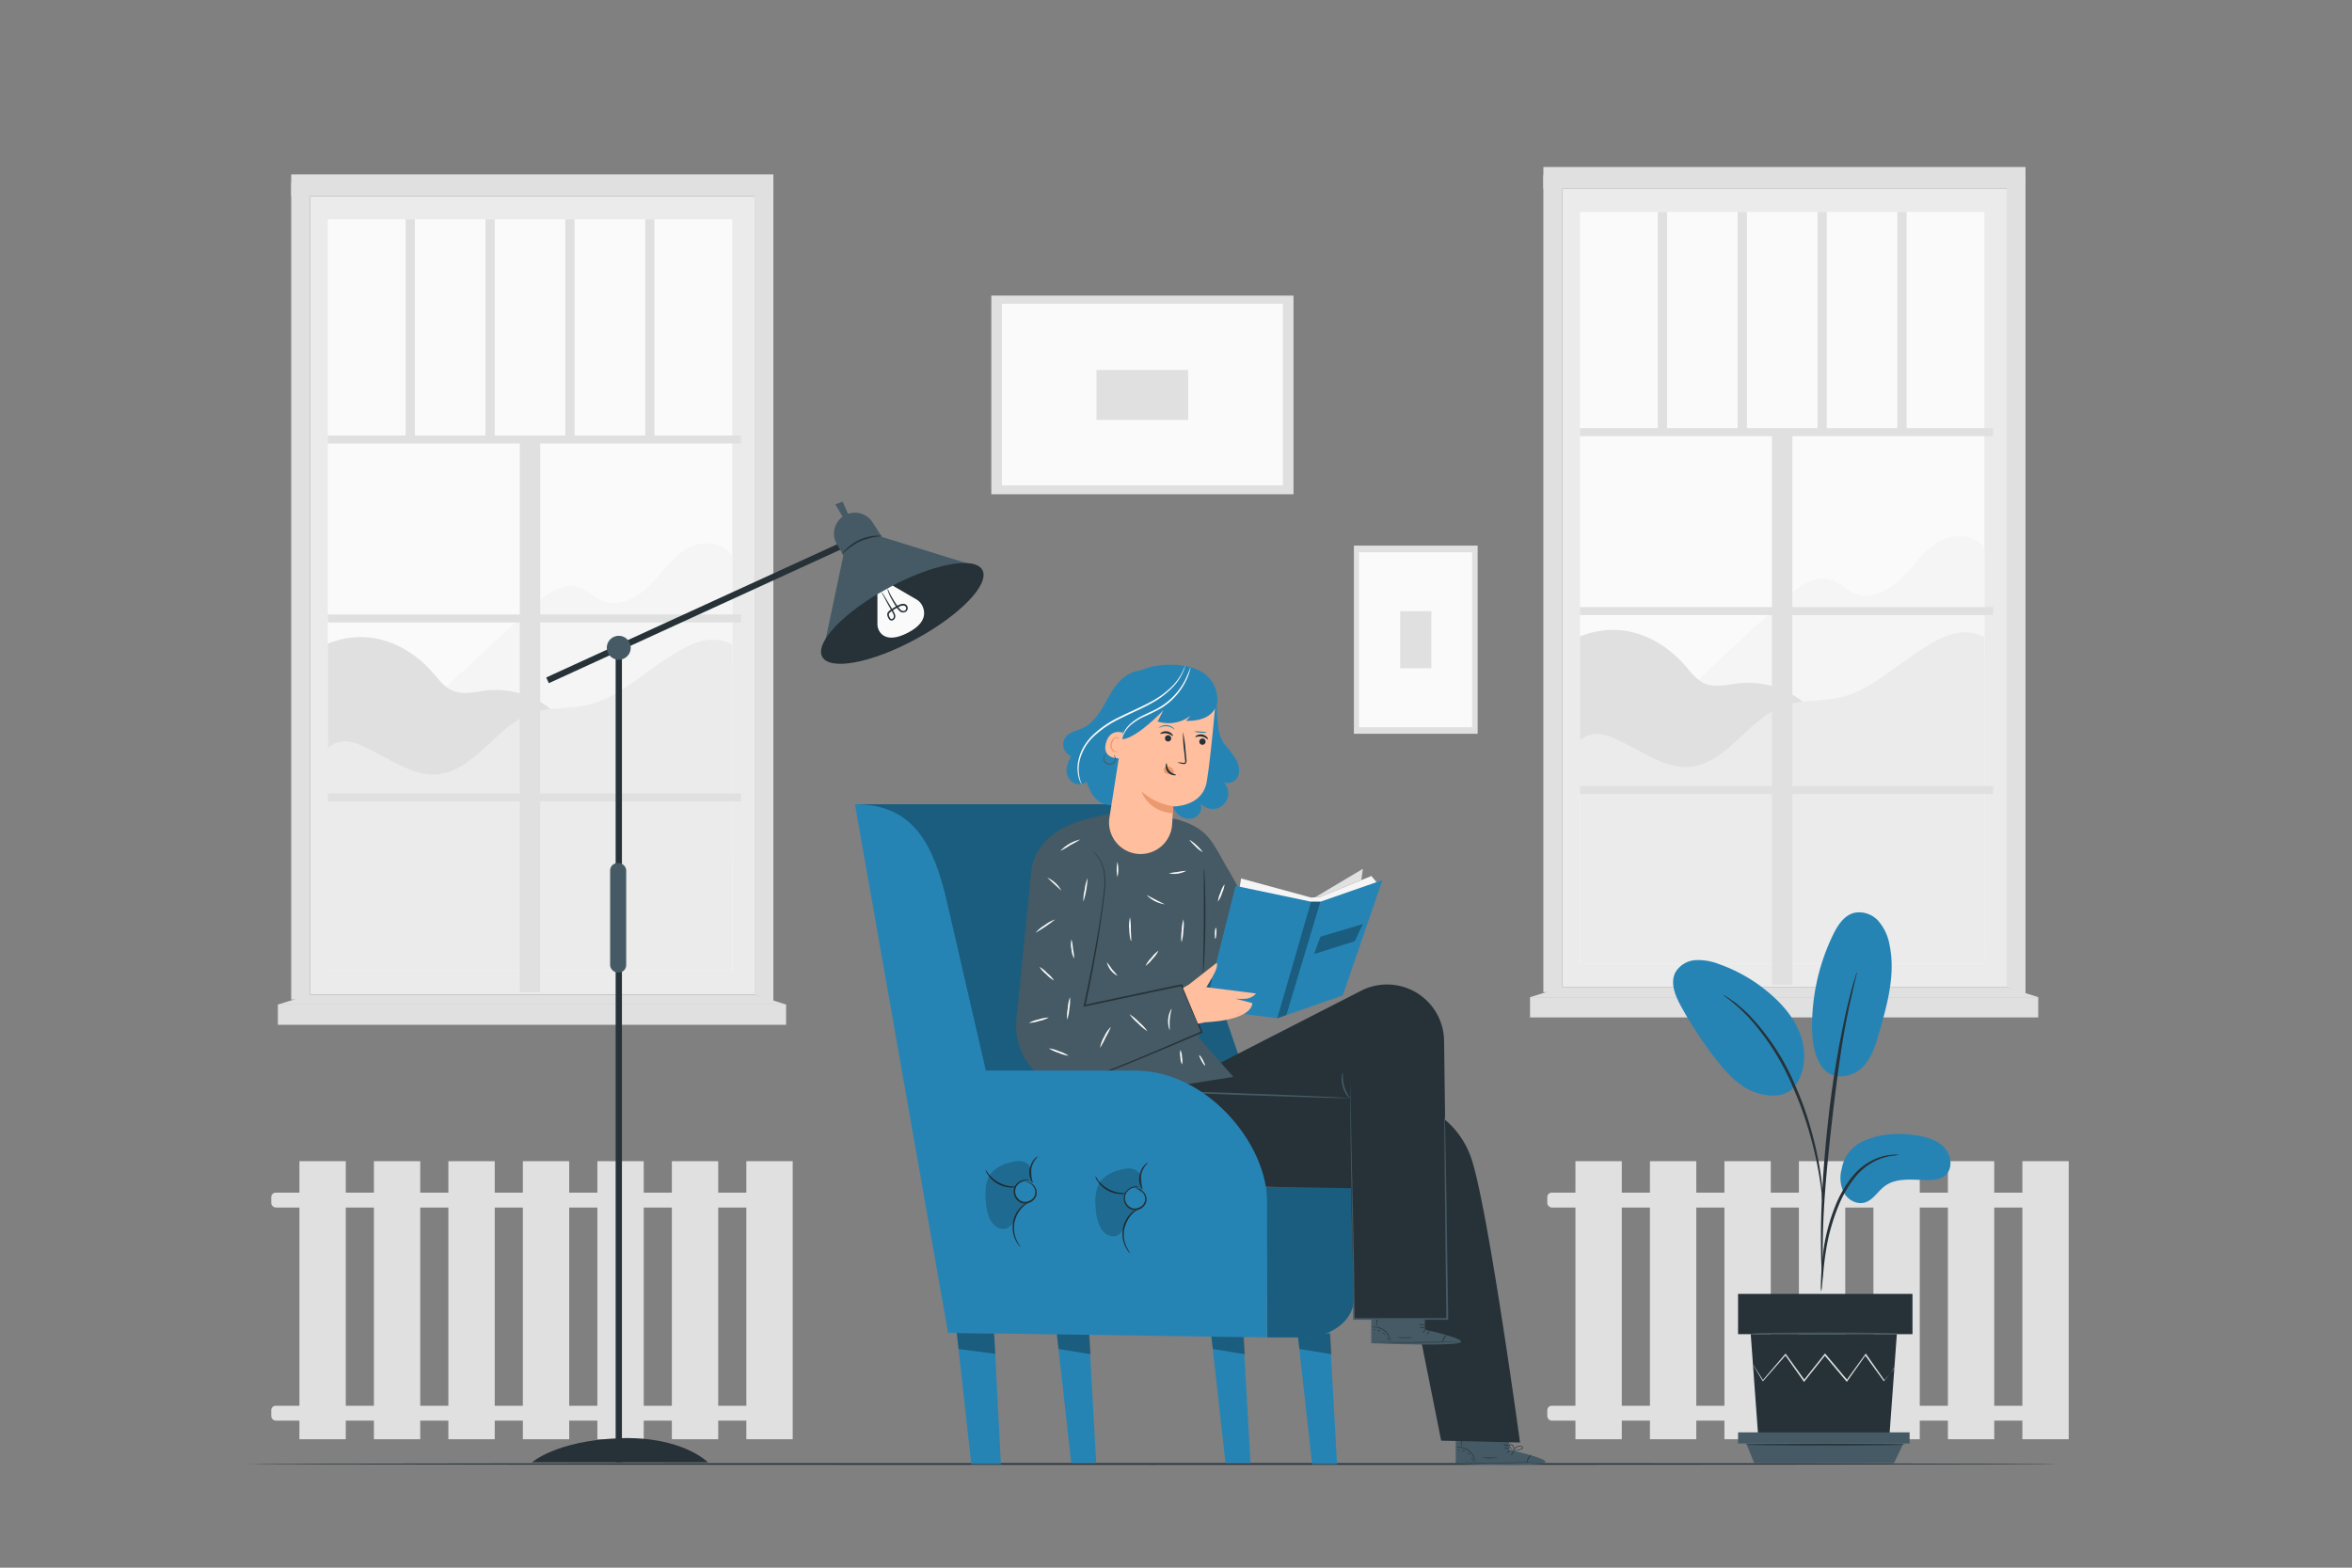 <svg xmlns="http://www.w3.org/2000/svg" viewBox="0 0 750 500"><rect x="0" y="0" width="750" height="500" fill="#808080" stroke="none"/><g id="freepik--background-complete--inject-97"><rect x="498.14" y="60.22" width="141.76" height="254.66" style="fill:#ebebeb"></rect><rect x="503.8" y="67.6" width="128.97" height="239.69" style="fill:#fafafa"></rect><polygon points="645.89 317.17 639.9 314.88 639.9 55.9 645.89 55.9 645.89 317.17" style="fill:#e0e0e0"></polygon><path d="M535.42,222.43l33.49-31.14c4.25-3.94,9.8-8.19,15.25-6.25,2.63.94,4.61,3.18,7.18,4.25,5.14,2.15,11-.95,15-4.87s7.07-8.83,11.86-11.68,12.24-2.48,14.6,2.56v33.88L584.1,230Z" style="fill:#f5f5f5"></path><path d="M503.8,203c12.35-5,24.66-.75,33.5,9.23,1.86,2.1,3.55,4.52,6.1,5.68,3.46,1.57,7.46.4,11.24,0a28.23,28.23,0,0,1,26.56,12.88L540,251l-36.19-.26Z" style="fill:#e0e0e0"></path><path d="M632.77,203.12c-8.13-3.93-15.28.82-22.78,5.85s-14.47,11.47-23.27,13.49c-5.88,1.36-12.17.61-17.86,2.63-11.57,4.12-18.27,18.82-30.54,19.52-6.66.38-12.63-3.65-18.58-6.68s-10.63-5.91-15.94-1.86v71.22h129Z" style="fill:#ebebeb"></path><rect x="503.8" y="136.55" width="131.77" height="2.55" style="fill:#e0e0e0"></rect><rect x="503.8" y="193.63" width="131.77" height="2.55" style="fill:#e0e0e0"></rect><rect x="503.8" y="250.71" width="131.77" height="2.55" style="fill:#e0e0e0"></rect><rect x="480.16" y="222.7" width="176.26" height="6.52" transform="translate(342.33 794.25) rotate(-90)" style="fill:#e0e0e0"></rect><rect x="528.64" y="67.6" width="2.95" height="70.23" style="fill:#e0e0e0"></rect><rect x="554.1" y="67.6" width="2.95" height="70.23" style="fill:#e0e0e0"></rect><rect x="579.56" y="67.6" width="2.95" height="70.23" style="fill:#e0e0e0"></rect><rect x="605.02" y="67.6" width="2.95" height="70.23" style="fill:#e0e0e0"></rect><rect x="492.14" y="55.9" width="6" height="260.55" style="fill:#e0e0e0"></rect><rect x="492.14" y="53.27" width="153.75" height="6.95" style="fill:#e0e0e0"></rect><rect x="487.89" y="318.03" width="162.06" height="6.47" style="fill:#e0e0e0"></rect><polygon points="639.9 314.88 649.95 318.03 487.89 318.03 498.14 314.88 639.9 314.88" style="fill:#e0e0e0"></polygon><rect x="98.86" y="62.57" width="141.76" height="254.66" style="fill:#ebebeb"></rect><rect x="104.52" y="69.95" width="128.97" height="239.69" style="fill:#fafafa"></rect><polygon points="246.61 319.52 240.61 317.23 240.61 58.25 246.61 58.25 246.61 319.52" style="fill:#e0e0e0"></polygon><path d="M136.14,224.78l33.49-31.13c4.25-4,9.79-8.2,15.25-6.25,2.63.93,4.6,3.17,7.18,4.24,5.14,2.15,11-.95,15-4.87s7.07-8.83,11.86-11.68,12.23-2.48,14.6,2.56v33.88l-48.68,20.84Z" style="fill:#f5f5f5"></path><path d="M104.52,205.3c12.34-5,24.66-.75,33.49,9.23,1.86,2.1,3.56,4.52,6.11,5.68,3.46,1.57,7.46.4,11.23,0a28.23,28.23,0,0,1,26.57,12.88l-41.21,20.26-36.19-.26Z" style="fill:#e0e0e0"></path><path d="M233.49,205.47c-8.13-3.92-15.29.83-22.79,5.85s-14.46,11.47-23.26,13.49c-5.88,1.36-12.18.61-17.86,2.63C158,231.56,151.31,246.26,139,247c-6.66.39-12.64-3.65-18.58-6.68s-10.64-5.91-15.94-1.86v71.22h129Z" style="fill:#ebebeb"></path><rect x="104.52" y="138.9" width="131.77" height="2.55" style="fill:#e0e0e0"></rect><rect x="104.52" y="195.98" width="131.77" height="2.55" style="fill:#e0e0e0"></rect><rect x="104.52" y="253.06" width="131.77" height="2.55" style="fill:#e0e0e0"></rect><rect x="80.88" y="225.05" width="176.26" height="6.52" transform="translate(-59.3 397.31) rotate(-90)" style="fill:#e0e0e0"></rect><rect x="129.35" y="69.95" width="2.95" height="70.23" style="fill:#e0e0e0"></rect><rect x="154.81" y="69.95" width="2.95" height="70.23" style="fill:#e0e0e0"></rect><rect x="180.27" y="69.95" width="2.95" height="70.23" style="fill:#e0e0e0"></rect><rect x="205.73" y="69.95" width="2.95" height="70.23" style="fill:#e0e0e0"></rect><rect x="92.86" y="58.25" width="6" height="260.55" style="fill:#e0e0e0"></rect><rect x="92.86" y="55.62" width="153.75" height="6.95" style="fill:#e0e0e0"></rect><rect x="88.61" y="320.38" width="162.06" height="6.47" style="fill:#e0e0e0"></rect><polygon points="240.61 317.23 250.67 320.38 88.61 320.38 98.86 317.23 240.61 317.23" style="fill:#e0e0e0"></polygon><rect x="95.48" y="370.35" width="14.78" height="88.68" style="fill:#e0e0e0"></rect><rect x="119.23" y="370.35" width="14.78" height="88.68" style="fill:#e0e0e0"></rect><rect x="142.98" y="370.35" width="14.78" height="88.68" style="fill:#e0e0e0"></rect><rect x="166.73" y="370.35" width="14.78" height="88.68" style="fill:#e0e0e0"></rect><rect x="190.49" y="370.35" width="14.78" height="88.68" style="fill:#e0e0e0"></rect><rect x="214.24" y="370.35" width="14.78" height="88.68" style="fill:#e0e0e0"></rect><rect x="237.99" y="370.35" width="14.78" height="88.68" style="fill:#e0e0e0"></rect><rect x="86.5" y="380.38" width="164.16" height="4.75" rx="1.42" style="fill:#e0e0e0"></rect><rect x="86.5" y="448.35" width="164.16" height="4.75" rx="1.42" style="fill:#e0e0e0"></rect><rect x="502.37" y="370.35" width="14.78" height="88.68" style="fill:#e0e0e0"></rect><rect x="526.13" y="370.35" width="14.78" height="88.68" style="fill:#e0e0e0"></rect><rect x="549.88" y="370.35" width="14.78" height="88.68" style="fill:#e0e0e0"></rect><rect x="573.63" y="370.35" width="14.78" height="88.68" style="fill:#e0e0e0"></rect><rect x="597.39" y="370.35" width="14.78" height="88.68" style="fill:#e0e0e0"></rect><rect x="621.14" y="370.35" width="14.78" height="88.68" style="fill:#e0e0e0"></rect><rect x="644.89" y="370.35" width="14.78" height="88.68" style="fill:#e0e0e0"></rect><rect x="493.4" y="380.38" width="164.16" height="4.75" rx="1.42" style="fill:#e0e0e0"></rect><rect x="493.4" y="448.35" width="164.16" height="4.75" rx="1.42" style="fill:#e0e0e0"></rect><rect x="316.11" y="94.28" width="96.36" height="63.36" style="fill:#e0e0e0"></rect><rect x="319.46" y="96.87" width="89.61" height="57.93" style="fill:#fafafa"></rect><rect x="349.65" y="117.99" width="29.23" height="15.94" style="fill:#e0e0e0"></rect><rect x="421.45" y="184.29" width="60.01" height="39.46" transform="translate(247.44 655.48) rotate(-90)" style="fill:#e0e0e0"></rect><rect x="423.48" y="186" width="55.81" height="36.08" transform="translate(247.35 655.42) rotate(-90)" style="fill:#fafafa"></rect><rect x="442.36" y="199.07" width="18.21" height="9.93" transform="translate(247.42 655.5) rotate(-90)" style="fill:#e0e0e0"></rect></g><g id="freepik--Floor--inject-97"><path d="M656.59,466.93c0,.14-129.3.26-288.76.26S79,467.07,79,466.93s129.27-.27,288.79-.27S656.59,466.78,656.59,466.93Z" style="fill:#263238"></path></g><g id="freepik--Character--inject-97"><polygon points="273.99 256.5 367.38 256.5 406.93 371.39 296.56 371.39 273.99 256.5" style="fill:#2684B5"></polygon><polygon points="273.99 256.5 367.38 256.5 406.93 371.39 296.56 371.39 273.99 256.5" style="opacity:0.3"></polygon><polygon points="386.09 424.61 390.79 466.66 398.76 466.66 396.39 424.61 386.09 424.61" style="fill:#2684B5"></polygon><polygon points="386.15 425.13 396.56 425.37 396.94 431.92 386.74 430.25 386.15 425.13" style="opacity:0.3"></polygon><polygon points="413.69 424.61 418.39 466.93 426.36 466.93 424 424.61 413.69 424.61" style="fill:#2684B5"></polygon><polygon points="413.75 425.13 424.16 425.37 424.55 431.92 414.35 430.25 413.75 425.13" style="opacity:0.3"></polygon><polygon points="336.9 424.61 341.6 466.66 349.57 466.66 347.2 424.61 336.9 424.61" style="fill:#2684B5"></polygon><polygon points="336.96 425.13 347.37 425.37 347.75 431.92 337.56 430.25 336.96 425.13" style="opacity:0.3"></polygon><path d="M404.13,426.57h11.46c8.89,0,16.09-5.43,16.09-12.12V378.62h-28Z" style="fill:#2684B5"></path><path d="M404.13,426.57h11.46c8.89,0,16.09-5.43,16.09-12.12V378.62h-28Z" style="opacity:0.3"></path><polygon points="305.02 424.61 309.71 466.93 319.16 466.93 317.02 425 305.02 424.61" style="fill:#2684B5"></polygon><path d="M481.33,462.42l-.12-9.07-17,.12,0,13.27,1.05.06c4.69.23,23.86.82,27-.15C495.79,465.57,481.33,462.42,481.33,462.42Z" style="fill:#455a64"></path><path d="M464,466.35l.29,0,.84.05,3.09.11c2.61.07,6.21.13,10.19.11s7.59-.12,10.2-.23l3.08-.15.84,0,.29,0h-1.13l-3.09.09c-2.61.07-6.21.14-10.19.17s-7.58,0-10.19-.06l-3.09,0h-.84A1.29,1.29,0,0,0,464,466.35Z" style="fill:#263238"></path><path d="M486.91,466.67a6.67,6.67,0,0,1,.56-1.48,6.87,6.87,0,0,1,1-1.19,2.32,2.32,0,0,0-1.22,1.09A2.22,2.22,0,0,0,486.91,466.67Z" style="fill:#263238"></path><path d="M481.88,464.16c.05,0,.28-.26.53-.66a2,2,0,0,0,.36-.76s-.29.26-.54.65S481.83,464.13,481.88,464.16Z" style="fill:#263238"></path><path d="M480.5,463.44s.3-.14.59-.4.5-.52.46-.56-.3.14-.6.4S480.46,463.4,480.5,463.44Z" style="fill:#263238"></path><path d="M479.62,461.84a1.85,1.85,0,0,0,.88.11,2,2,0,0,0,.89-.1,2,2,0,0,0-.88-.11A2.13,2.13,0,0,0,479.62,461.84Z" style="fill:#263238"></path><path d="M479.31,460.71a1.73,1.73,0,0,0,1,.29,1.64,1.64,0,0,0,1-.15,5.47,5.47,0,0,0-1-.06A6,6,0,0,0,479.31,460.71Z" style="fill:#263238"></path><path d="M482.44,462.67a3.08,3.08,0,0,0,1.1,0,7.12,7.12,0,0,0,1.16-.26,3.61,3.61,0,0,0,.66-.28.62.62,0,0,0,.27-.34.45.45,0,0,0-.17-.44,2,2,0,0,0-2.47.6,2,2,0,0,0-.35.73.58.58,0,0,0,0,.3,3.12,3.12,0,0,1,.49-.94,2.07,2.07,0,0,1,.93-.61,1.73,1.73,0,0,1,1.3.08c.17.13.11.33-.08.45a3.14,3.14,0,0,1-.62.27,7.9,7.9,0,0,1-1.12.3C482.86,462.64,482.44,462.64,482.44,462.67Z" style="fill:#263238"></path><path d="M482.73,462.73a1.16,1.16,0,0,0,.12-.76,1.79,1.79,0,0,0-.31-.8,1.09,1.09,0,0,0-.91-.55.43.43,0,0,0-.33.51,1.15,1.15,0,0,0,.19.48,3.37,3.37,0,0,0,.52.66,1.54,1.54,0,0,0,.63.44s-.22-.2-.53-.54a4.06,4.06,0,0,1-.46-.65c-.15-.23-.25-.65,0-.7s.55.25.72.46a1.81,1.81,0,0,1,.31.71A4.55,4.55,0,0,1,482.73,462.73Z" style="fill:#263238"></path><path d="M464.33,461.7s.49-.05,1.26,0a5.34,5.34,0,0,1,4.47,3.51c.27.73.29,1.22.33,1.21a1,1,0,0,0,0-.34,4.34,4.34,0,0,0-.19-.91,5.15,5.15,0,0,0-1.74-2.52,5.26,5.26,0,0,0-2.86-1.1,5.12,5.12,0,0,0-.93,0A1,1,0,0,0,464.33,461.7Z" style="fill:#263238"></path><path d="M466.05,454.62a30.16,30.16,0,0,0-.13,3.49,28.15,28.15,0,0,0,.09,3.49,31.71,31.71,0,0,0,.12-3.49A29.5,29.5,0,0,0,466.05,454.62Z" style="fill:#263238"></path><path d="M472.55,464.89a14.09,14.09,0,0,0,5,0c0-.06-1.12,0-2.48,0S472.55,464.83,472.55,464.89Z" style="fill:#263238"></path><path d="M469.22,464.91c-.05,0,.09.23.2.49s.18.48.24.47.09-.27-.05-.56S469.25,464.87,469.22,464.91Z" style="fill:#263238"></path><path d="M468,463.36s.07.21.25.39.35.29.39.25-.07-.22-.25-.4S468,463.31,468,463.36Z" style="fill:#263238"></path><path d="M466.15,462.65c0,.06.24.06.49.14s.43.22.47.18-.1-.27-.41-.37S466.13,462.6,466.15,462.65Z" style="fill:#263238"></path><path d="M464.87,462.32c0,.06.08.14.22.2s.27.05.29,0-.08-.14-.22-.19S464.89,462.27,464.87,462.32Z" style="fill:#263238"></path><path d="M360.87,347.64l83,3.05a27.52,27.52,0,0,1,24.71,17.18c.18.45.35.92.52,1.39,5.31,15.25,15.6,90.81,15.6,90.81l-25.14-.59-16.07-80.33-64.22-1Z" style="fill:#263238"></path><path d="M454.4,424.07l-.12-9.07-17,.12,0,13.27,1.05.06c4.69.23,23.86.82,27-.15C468.86,427.22,454.4,424.07,454.4,424.07Z" style="fill:#455a64"></path><path d="M437.09,428l.29,0,.84,0,3.09.12c2.61.07,6.21.13,10.19.11s7.59-.12,10.2-.23l3.08-.15.84-.05.29,0h-1.13l-3.09.09c-2.61.06-6.21.14-10.19.16s-7.58,0-10.19,0l-3.09-.05h-1.13Z" style="fill:#263238"></path><path d="M460,428.32a6.67,6.67,0,0,1,.56-1.48,6.87,6.87,0,0,1,1-1.19,2.29,2.29,0,0,0-1.22,1.08A2.19,2.19,0,0,0,460,428.32Z" style="fill:#263238"></path><path d="M455,425.81s.28-.27.53-.66a2,2,0,0,0,.36-.76s-.29.26-.54.65S454.9,425.78,455,425.81Z" style="fill:#263238"></path><path d="M453.57,425.09s.3-.14.59-.4.5-.52.46-.56-.3.14-.6.4S453.53,425.05,453.57,425.09Z" style="fill:#263238"></path><path d="M452.69,423.49a1.85,1.85,0,0,0,.88.11,2,2,0,0,0,.89-.1,2.08,2.08,0,0,0-.89-.11A2.1,2.1,0,0,0,452.69,423.49Z" style="fill:#263238"></path><path d="M452.38,422.36a2.52,2.52,0,0,0,2,.14,5.47,5.47,0,0,0-1-.06A6,6,0,0,0,452.38,422.36Z" style="fill:#263238"></path><path d="M455.51,424.32a3.08,3.08,0,0,0,1.1,0,6.31,6.31,0,0,0,1.16-.27,3,3,0,0,0,.66-.27.62.62,0,0,0,.27-.34.45.45,0,0,0-.17-.44,2,2,0,0,0-2.47.6,2,2,0,0,0-.35.73.58.58,0,0,0,0,.3,3.12,3.12,0,0,1,.49-.94,2,2,0,0,1,.93-.61,1.68,1.68,0,0,1,1.3.08c.17.13.11.33-.08.45a2.62,2.62,0,0,1-.62.26,8.05,8.05,0,0,1-1.12.31C455.93,424.29,455.51,424.29,455.51,424.32Z" style="fill:#263238"></path><path d="M455.8,424.37a1.09,1.09,0,0,0,.12-.75,1.79,1.79,0,0,0-.31-.8,1.09,1.09,0,0,0-.91-.55.43.43,0,0,0-.33.51,1.15,1.15,0,0,0,.19.48,3.37,3.37,0,0,0,.52.66,1.63,1.63,0,0,0,.62.44s-.21-.2-.52-.54a4.06,4.06,0,0,1-.46-.65c-.15-.23-.26-.65,0-.7s.55.24.72.46a1.81,1.81,0,0,1,.31.71A4.44,4.44,0,0,1,455.8,424.37Z" style="fill:#263238"></path><path d="M437.4,423.35s.49-.05,1.26,0a5.34,5.34,0,0,1,4.47,3.51c.26.73.29,1.22.33,1.21a1,1,0,0,0,0-.34,4.22,4.22,0,0,0-.19-.91,5.15,5.15,0,0,0-4.6-3.62,5.12,5.12,0,0,0-.93,0A1,1,0,0,0,437.4,423.35Z" style="fill:#263238"></path><path d="M439.12,416.27a30.16,30.16,0,0,0-.13,3.49,28.15,28.15,0,0,0,.09,3.49,31.71,31.71,0,0,0,.12-3.49A29.5,29.5,0,0,0,439.12,416.27Z" style="fill:#263238"></path><path d="M445.61,426.54a9.85,9.85,0,0,0,2.49.23,9.69,9.69,0,0,0,2.48-.21c0-.06-1.12,0-2.48,0S445.62,426.48,445.61,426.54Z" style="fill:#263238"></path><path d="M442.29,426.56c-.05,0,.09.23.2.49s.18.48.24.47.09-.27-.05-.56S442.32,426.52,442.29,426.56Z" style="fill:#263238"></path><path d="M441,425s.07.22.25.4.35.29.39.25-.07-.22-.25-.4S441.06,425,441,425Z" style="fill:#263238"></path><path d="M439.22,424.3c0,.06.24.06.49.14s.43.22.47.18-.1-.27-.41-.37S439.2,424.25,439.22,424.3Z" style="fill:#263238"></path><path d="M437.94,424c0,.06.08.14.22.2s.27.05.29,0-.08-.14-.22-.19S438,423.92,437.94,424Z" style="fill:#263238"></path><path d="M371.51,348,434,316a18.15,18.15,0,0,1,8.3-2h0a18.18,18.18,0,0,1,18.18,17.94l1.18,88.79H431.85l-1.79-70.49Z" style="fill:#263238"></path><path d="M429.55,350.22c0,.14-15.39-.32-34.35-1s-34.34-1.41-34.33-1.55,15.38.31,34.35,1S429.55,350.08,429.55,350.22Z" style="fill:#455a64"></path><path d="M460.77,356.25a1.2,1.2,0,0,1,0,.31l0,.93c0,.84.05,2.05.08,3.6.06,3.16.15,7.72.26,13.43.17,11.49.42,27.58.7,46.14v.26h-30.3v-.26c0-22.23-.63-42-.8-56.28-.1-7.13-.13-12.86-.13-16.82,0-2,0-3.48,0-4.55,0-.5,0-.89,0-1.18a1.79,1.79,0,0,1,0-.4,2.12,2.12,0,0,1,0,.4c0,.29,0,.68,0,1.18,0,1.07,0,2.59.07,4.55.07,4,.16,9.71.28,16.81.26,14.25.92,34.05,1,56.29l-.26-.26h29.78l-.25.25c-.21-18.56-.39-34.66-.52-46.14-.05-5.71-.08-10.28-.11-13.44v-3.6c0-.39,0-.7,0-.93S460.77,356.25,460.77,356.25Z" style="fill:#455a64"></path><path d="M428.2,342.2a5.29,5.29,0,0,1,0,1.3,11.63,11.63,0,0,0,.48,3,10.83,10.83,0,0,0,1.24,2.79c.41.68.8,1,.76,1s-.55-.15-1.06-.81a8.08,8.08,0,0,1-1.44-2.87,8.24,8.24,0,0,1-.34-3.19C427.94,342.66,428.14,342.18,428.2,342.2Z" style="fill:#455a64"></path><polygon points="305.08 425.13 316.98 425.25 317.36 431.8 305.67 430.25 305.08 425.13" style="opacity:0.3"></polygon><path d="M375.05,261.26c11.14,3.1,11.64,8.16,17.21,17.09l8.78,16-17.87,17.75v1.24L382.3,331l11,12.46-58.51,9.26-.86-33.5-4.24-27.5c-.39-4.34-1.64-12.44-.3-16.62,4.18-13.07,19.77-14.46,29.37-16.44a11.2,11.2,0,0,1,5.5.7" style="fill:#455a64"></path><path d="M328.78,278.58l-4.41,44.11c-2,11.66,4.58,22.36,14.89,22.87h0a18.06,18.06,0,0,0,9.07-2l34.84-14.45-6.43-14.95-30.91,6.53,5-36.69Z" style="fill:#455a64"></path><path d="M329.75,343.74a12.87,12.87,0,0,0,4,1.48,17.59,17.59,0,0,0,5,.12c2-.18,4.18-.68,6.68-1.08a76.1,76.1,0,0,0,7.8-2.77c2.8-1.11,5.79-2.34,9-3.65,6.34-2.65,13.38-5.65,20.91-8.92l-.13.33c-2.05-4.76-4.21-9.78-6.44-14.94l.29.15-4.8,1L345.88,321l-.37.07.08-.37C348.75,306,351,293.35,352,284.33a23.31,23.31,0,0,0,0-6,11.69,11.69,0,0,0-1.46-4.22A9,9,0,0,0,348,271.3a5.44,5.44,0,0,1,.81.55,8.15,8.15,0,0,1,1.85,2.15,11.73,11.73,0,0,1,1.55,4.26,23.18,23.18,0,0,1,.07,6.1,366.57,366.57,0,0,1-6.2,36.42l-.29-.29,26.1-5.53,4.8-1,.21-.05.09.2,6.42,14.95.1.23-.23.1c-7.54,3.26-14.59,6.24-20.95,8.85-3.18,1.3-6.18,2.52-9,3.61a73.15,73.15,0,0,1-7.89,2.73c-2.49.38-4.72.86-6.71,1a17.26,17.26,0,0,1-5.06-.2,11.71,11.71,0,0,1-3-1.07l-.7-.42Z" style="fill:#263238"></path><path d="M383.62,310.6a5.92,5.92,0,0,1,0-1.32c0-.95,0-2.15.06-3.59.07-3,.15-7.21.19-11.84s0-8.81,0-11.84v-3.59a5.72,5.72,0,0,1,.06-1.32,6.47,6.47,0,0,1,.14,1.31c.06.85.11,2.08.17,3.59.11,3,.18,7.23.14,11.86s-.18,8.82-.34,11.85c-.08,1.51-.16,2.74-.23,3.58A7.05,7.05,0,0,1,383.62,310.6Z" style="fill:#263238"></path><polyline points="395.32 282.82 395.76 280.18 418.17 286.29 421.05 286.02 437.31 279.39 439.18 281.66 421.05 290.86 412.46 290.86 395.32 283.22" style="fill:#f5f5f5"></polyline><polygon points="394 282.54 384.11 321.85 407.29 324.76 428.18 317.49 440.82 280.7 421.05 287.59 418.06 287.59 394 282.54" style="fill:#2684B5"></polygon><polygon points="418.06 287.59 407.29 324.76 410.19 323.75 421.05 287.59 418.06 287.59" style="opacity:0.3"></polygon><polygon points="419.38 286.17 434.6 277.1 434.1 280.7 421.05 286.02 419.38 286.17" style="fill:#e0e0e0"></polygon><polygon points="421.05 298.75 419.04 304.27 431.99 300.2 434.6 294.71 421.05 298.75" style="opacity:0.3"></polygon><path d="M384.31,326.05c15.72-.85,15-6.13,15-6.13l-5.46-1.42a20.81,20.81,0,0,0,3.82,0,5.24,5.24,0,0,0,2.86-1.64l-15.86-2s1-1.53,2.46-4.26.82-3.5.82-3.5L379.13,314l-1.92,1.11L382,326.52Z" style="fill:#ffbe9d"></path><path d="M336.47,293.25a50.27,50.27,0,0,1-6.23,4.24,11.21,11.21,0,0,1,2.9-2.43A11.48,11.48,0,0,1,336.47,293.25Z" style="fill:#fafafa"></path><path d="M338.45,284.07a436.32,436.32,0,0,1-4.49-4.16,9.51,9.51,0,0,1,4.49,4.16Z" style="fill:#fafafa"></path><path d="M346.79,280.07a28,28,0,0,1-1.33,7.5,14.11,14.11,0,0,1,.41-3.79A14.57,14.57,0,0,1,346.79,280.07Z" style="fill:#fafafa"></path><path d="M342.51,305.75a7.29,7.29,0,0,1-.85-3,7.13,7.13,0,0,1,0-3.15,14.59,14.59,0,0,1,.49,3.08A13.87,13.87,0,0,1,342.51,305.75Z" style="fill:#fafafa"></path><path d="M336.11,312.73a10.09,10.09,0,0,1-2.51-2,10,10,0,0,1-2.15-2.36,10.09,10.09,0,0,1,2.51,2A9.72,9.72,0,0,1,336.11,312.73Z" style="fill:#fafafa"></path><path d="M334.45,324.52a10.52,10.52,0,0,1-3.11,1.12,11.22,11.22,0,0,1-3.25.61,10.81,10.81,0,0,1,3.11-1.12A11.22,11.22,0,0,1,334.45,324.52Z" style="fill:#fafafa"></path><path d="M340.3,325.21a13,13,0,0,1,.18-3.62,12.77,12.77,0,0,1,.7-3.56,13,13,0,0,1-.18,3.62A13.21,13.21,0,0,1,340.3,325.21Z" style="fill:#fafafa"></path><path d="M340.78,336.72a11.44,11.44,0,0,1-3.25-.94,11.25,11.25,0,0,1-3.07-1.42,10.85,10.85,0,0,1,3.25.93A11.64,11.64,0,0,1,340.78,336.72Z" style="fill:#fafafa"></path><path d="M354.23,327.51a23.39,23.39,0,0,1-1.67,3.37,22.06,22.06,0,0,1-1.78,3.32,10.27,10.27,0,0,1,1.31-3.56A10.07,10.07,0,0,1,354.23,327.51Z" style="fill:#fafafa"></path><path d="M365.91,328.9a15.29,15.29,0,0,1-3.05-2.53,15.57,15.57,0,0,1-2.69-2.9,15.61,15.61,0,0,1,3.05,2.53A16,16,0,0,1,365.91,328.9Z" style="fill:#fafafa"></path><path d="M373.56,321.7c.14.05-.38,1.52-.54,3.39s.08,3.41-.07,3.44a8.14,8.14,0,0,1,.61-6.83Z" style="fill:#fafafa"></path><path d="M356.4,311.27a6.67,6.67,0,0,1-3.46-4.38,24.29,24.29,0,0,1,1.66,2.25A26.61,26.61,0,0,1,356.4,311.27Z" style="fill:#fafafa"></path><path d="M369.42,303.21a9.8,9.8,0,0,1-1.88,2.6,10.11,10.11,0,0,1-2.27,2.25,9.67,9.67,0,0,1,1.88-2.59A10,10,0,0,1,369.42,303.21Z" style="fill:#fafafa"></path><path d="M360.79,299.74s0,.1-.1.23l-.09.14-.06-.19a17,17,0,0,1-.46-3.55,10.89,10.89,0,0,1,.26-3.81,20.89,20.89,0,0,1,.26,3.79c.06,1.64.15,3,.11,3.55l-.15,0C360.69,299.76,360.77,299.72,360.79,299.74Z" style="fill:#fafafa"></path><path d="M371.42,288.42a10,10,0,0,1-5.82-3,200.26,200.26,0,0,0,5.82,3Z" style="fill:#fafafa"></path><path d="M376.76,300.56a13.42,13.42,0,0,1,.05-3.69,13.22,13.22,0,0,1,.57-3.64,12.91,12.91,0,0,1-.05,3.68A13.35,13.35,0,0,1,376.76,300.56Z" style="fill:#fafafa"></path><path d="M378.26,277.74a8.29,8.29,0,0,1-5.5.83,14.17,14.17,0,0,1,2.74-.45A13.72,13.72,0,0,1,378.26,277.74Z" style="fill:#fafafa"></path><path d="M356.34,279.74a11.35,11.35,0,0,1,0-4.83,11.35,11.35,0,0,1,0,4.83Z" style="fill:#fafafa"></path><path d="M344.45,267.75a30,30,0,0,1-3.18,1.81,27.49,27.49,0,0,1-3.15,1.85,12.55,12.55,0,0,1,6.33-3.66Z" style="fill:#fafafa"></path><path d="M383.56,271.78a8.14,8.14,0,0,1-2.3-1.77c-1.16-1.09-2-2.05-1.93-2.16a16.49,16.49,0,0,1,4.23,3.93Z" style="fill:#fafafa"></path><path d="M388.36,287.55a8.94,8.94,0,0,1,.82-2.85,8.61,8.61,0,0,1,1.3-2.67,8.76,8.76,0,0,1-.81,2.85A8.5,8.5,0,0,1,388.36,287.55Z" style="fill:#fafafa"></path><path d="M387.56,299.39c-.15,0-.23-.79-.19-1.76s.2-1.74.34-1.74.23.8.18,1.76S387.7,299.4,387.56,299.39Z" style="fill:#fafafa"></path><path d="M376.92,339.53a5.43,5.43,0,0,1-.52-2.3,5.61,5.61,0,0,1,0-2.36,5.26,5.26,0,0,1,.52,2.3A5.62,5.62,0,0,1,376.92,339.53Z" style="fill:#fafafa"></path><path d="M384.25,339.86c-.12.07-.64-.62-1.14-1.54s-.82-1.72-.69-1.79.64.62,1.14,1.54S384.38,339.79,384.25,339.86Z" style="fill:#fafafa"></path><path d="M373.73,256.07a6.65,6.65,0,0,0,2.65,4.25,4.72,4.72,0,0,0,4.87.3,3.63,3.63,0,0,0,1.57-4.42,5,5,0,1,0,6.54-7.4c1.25,1.62,4.1,1,5.15-.73s.64-4-.34-5.83a44.31,44.31,0,0,0-3.69-4.88c-2.3-3.06-2.34-7.78-2.49-12.66-.05-1.65-1.44-1.3-1.91-2.9a4.32,4.32,0,0,0-3.36-3.28" style="fill:#2684B5"></path><path d="M365.46,213.83c-3.33-.41-6.59,1.4-8.74,3.77s-3.47,5.27-5.08,8S348,231,345,232.33c-1.56.7-3.36,1-4.61,2.16a4,4,0,0,0-1.31,3.64,4.3,4.3,0,0,0,2.52,3.07,9,9,0,0,0-1.52,4.28,4.65,4.65,0,0,0,1.9,4,3.82,3.82,0,0,0,4.54-.13c.95,2.81,2.36,5.86,5.32,7s6.46-.15,8.57-2.32,3.12-5.07,3.9-7.9" style="fill:#2684B5"></path><path d="M388.09,224.09s1.74-11.86-14.55-12.08c-18.26-.24-21.55,15.32-18.43,23.55l9.08-9Z" style="fill:#2684B5"></path><path d="M373.77,262.93c.18-3.16.31-5.73.31-5.73s9.35.22,10.72-7.89,2.95-27,2.95-27h0a24.54,24.54,0,0,0-27.3.45l-.77.53-5.9,37.46a10.06,10.06,0,0,0,8.29,11.5h0A10.07,10.07,0,0,0,373.77,262.93Z" style="fill:#ffbe9d"></path><path d="M384.42,236.7a1,1,0,1,1-.9-1.16A1,1,0,0,1,384.42,236.7Z" style="fill:#263238"></path><path d="M385.17,235.73c-.14.12-.82-.62-1.91-.8s-2,.27-2.07.11.12-.31.5-.52a2.67,2.67,0,0,1,3.18.55C385.17,235.4,385.24,235.67,385.17,235.73Z" style="fill:#263238"></path><path d="M373.46,235.65a1,1,0,1,1-.9-1.16A1,1,0,0,1,373.46,235.65Z" style="fill:#263238"></path><path d="M374,234.73c-.15.12-.83-.62-1.92-.8s-2,.27-2.06.11.11-.31.5-.52a2.63,2.63,0,0,1,1.68-.26,2.6,2.6,0,0,1,1.5.81C374,234.4,374.08,234.68,374,234.73Z" style="fill:#263238"></path><path d="M375.42,243.17a6.66,6.66,0,0,1,1.81.13c.28,0,.55,0,.65-.14a1.71,1.71,0,0,0,0-.92c-.08-.77-.17-1.59-.26-2.44a42.76,42.76,0,0,1-.4-6.33,42.39,42.39,0,0,1,.87,6.27c.08.86.16,1.67.23,2.45a1.86,1.86,0,0,1-.14,1.19.67.67,0,0,1-.55.31,2.21,2.21,0,0,1-.48-.05A7.17,7.17,0,0,1,375.42,243.17Z" style="fill:#263238"></path><path d="M374.11,257.17a19.55,19.55,0,0,1-10.13-4.8s2,6.45,10,7Z" style="fill:#eb996e"></path><path d="M374.35,246.38a2.17,2.17,0,0,0-1.07-1.72,1.68,1.68,0,0,0-1.41-.15,1.22,1.22,0,0,0-.81,1.11,1.43,1.43,0,0,0,1,1.2,3.93,3.93,0,0,0,1.64.09,1.09,1.09,0,0,0,.44-.1.41.41,0,0,0,.23-.37" style="fill:#eb996e"></path><path d="M372,243.44c-.08,0-.26.28-.29.81a2.89,2.89,0,0,0,.66,2,3,3,0,0,0,1.8,1c.54.07.86,0,.85-.13s-1.26-.24-2.14-1.32S372.14,243.46,372,243.44Z" style="fill:#263238"></path><path d="M358.57,233.87c-.13-.09-4.65-2-5.95,3.28s4.9,4.79,4.94,4.64S358.57,233.87,358.57,233.87Z" style="fill:#ffbe9d"></path><path d="M356.27,239.55s-.11,0-.3.08a1.12,1.12,0,0,1-.75-.15,2.24,2.24,0,0,1-.63-2.3,3.05,3.05,0,0,1,.6-1.27,1.2,1.2,0,0,1,.92-.55.5.5,0,0,1,.52.38c0,.16,0,.26,0,.28s.14-.06.15-.29a.62.62,0,0,0-.14-.39.83.83,0,0,0-.52-.25,1.49,1.49,0,0,0-1.24.61,3,3,0,0,0-.7,1.41,2.38,2.38,0,0,0,.89,2.61,1.16,1.16,0,0,0,.94.05C356.23,239.67,356.29,239.56,356.27,239.55Z" style="fill:#eb996e"></path><path d="M385.9,218.58A5.6,5.6,0,0,1,388,224.7c-.8,2.55-3.18,5.33-9.79,5.22l1.5-1.67a11.64,11.64,0,0,1-10.58,1.86l1.85-3.59s-8.35,8.86-13.05,9.25l.62-9.46c1.13-8.91,4.95-11.59,10.73-12.06a30.25,30.25,0,0,1,6.44.11A22.06,22.06,0,0,1,385.9,218.58Z" style="fill:#2684B5"></path><path d="M352.91,240.5a2.54,2.54,0,0,0-.7,1,1.6,1.6,0,0,0,.1,1.24,1.69,1.69,0,0,0,1.28.79,1.79,1.79,0,0,0,1.45-.42,1.61,1.61,0,0,0,.48-1.16,2.22,2.22,0,0,0-.38-1.15s.13,0,.28.22a1.65,1.65,0,0,1,.34.93,1.8,1.8,0,0,1-.5,1.38,2,2,0,0,1-1.71.54,1.94,1.94,0,0,1-1.51-1,1.81,1.81,0,0,1-.06-1.47,1.71,1.71,0,0,1,.6-.78A.59.59,0,0,1,352.91,240.5Z" style="fill:#455a64"></path><path d="M374.53,232.65s-.26-.17-.66-.42a4.33,4.33,0,0,0-1.73-.6,4.24,4.24,0,0,0-1.81.23c-.45.16-.71.32-.74.28s.19-.27.64-.5a3.61,3.61,0,0,1,1.95-.35A3.69,3.69,0,0,1,374,232C374.4,232.35,374.56,232.63,374.53,232.65Z" style="fill:#2684B5"></path><path d="M384.94,233.65a6.89,6.89,0,0,1-2.11,0,6.76,6.76,0,0,1-2.09-.32,6.53,6.53,0,0,1,2.11,0A6.76,6.76,0,0,1,384.94,233.65Z" style="fill:#2684B5"></path><path d="M344.91,250.21a2.78,2.78,0,0,1-.28-.48,4.07,4.07,0,0,1-.29-.62,7.46,7.46,0,0,1-.3-.88,11.61,11.61,0,0,1-.12-5.89,15,15,0,0,1,1.44-3.84,17.79,17.79,0,0,1,2.83-3.77,32.33,32.33,0,0,1,8.82-6.07c3.41-1.7,6.74-3.08,9.62-4.65a28.64,28.64,0,0,0,7-5,17.62,17.62,0,0,0,3.41-4.69c.6-1.25.8-2,.85-2a1.84,1.84,0,0,1-.12.55,9.14,9.14,0,0,1-.55,1.51,16.45,16.45,0,0,1-3.33,4.87,28.42,28.42,0,0,1-7,5.21c-2.88,1.6-6.22,3-9.6,4.68a32.9,32.9,0,0,0-8.72,5.95,15.54,15.54,0,0,0-4.25,7.35,12,12,0,0,0,0,5.76C344.57,249.51,345,250.18,344.91,250.21Z" style="fill:#fafafa"></path><path d="M357.9,235.21s0-.11,0-.33a4.74,4.74,0,0,1,.29-.91,8.85,8.85,0,0,1,2-2.88,16.93,16.93,0,0,1,4.32-2.91c1.74-.88,3.74-1.67,5.62-2.84a21.7,21.7,0,0,0,7.65-8.22,44.42,44.42,0,0,0,1.85-4.36,5.76,5.76,0,0,1-.26,1.25,17.54,17.54,0,0,1-1.26,3.27,20.94,20.94,0,0,1-7.71,8.5,58.69,58.69,0,0,1-5.68,2.83,17.67,17.67,0,0,0-4.28,2.75A9.68,9.68,0,0,0,357.9,235.21Z" style="fill:#fafafa"></path><path d="M302,287.81l12.36,53.63h47.5c23.29,0,42.54,23.93,42.17,42.18v42.95l-101.72-1.48L272.62,256.5h0C291.43,256.5,297.74,269.48,302,287.81Z" style="fill:#2684B5"></path><path d="M327.12,377a1.45,1.45,0,0,1,.9.05,3.44,3.44,0,0,1,2,1.48,3.38,3.38,0,0,1,.57,1.65,3.07,3.07,0,0,1-.52,1.95,3.82,3.82,0,0,1-4.09,1.64,3.93,3.93,0,0,1-2.72-3.47,3.4,3.4,0,0,1,.43-2,3.76,3.76,0,0,1,1.18-1.28,3.86,3.86,0,0,1,2.35-.72,1.66,1.66,0,0,1,.88.19c0,.05-.32,0-.87,0a4,4,0,0,0-2.15.81,3.26,3.26,0,0,0-1.34,2.92,3.5,3.5,0,0,0,2.38,3,3.37,3.37,0,0,0,3.55-1.4,2.9,2.9,0,0,0,0-3.15,3.47,3.47,0,0,0-1.72-1.48C327.44,377.05,327.12,377.06,327.12,377Z" style="fill:#263238"></path><path d="M324,378.52a3.92,3.92,0,0,1-1.76.21,9.24,9.24,0,0,1-7.27-4.1,3.73,3.73,0,0,1-.72-1.62,14.91,14.91,0,0,1,1,1.41,10.53,10.53,0,0,0,7,3.95A13.41,13.41,0,0,1,324,378.52Z" style="fill:#263238"></path><path d="M331,368.76c0,.07-.36.41-.85,1.08a7.26,7.26,0,0,0-1.28,2.93A7.17,7.17,0,0,0,329,376a9.07,9.07,0,0,1,.4,1.31c-.05,0-.42-.37-.75-1.19a6.23,6.23,0,0,1-.29-3.41,6.31,6.31,0,0,1,1.5-3.07C330.44,369,330.94,368.72,331,368.76Z" style="fill:#263238"></path><path d="M325.43,397.73s-.22-.15-.52-.51a7.7,7.7,0,0,1-1.07-1.66,9.26,9.26,0,0,1,3.07-11.73,7.8,7.8,0,0,1,1.75-.93,1.76,1.76,0,0,1,.7-.18c0,.09-.95.41-2.23,1.41a9.39,9.39,0,0,0-3,11.27C324.81,396.9,325.51,397.67,325.43,397.73Z" style="fill:#263238"></path><path d="M362.14,379.09a1.65,1.65,0,0,1,.9.05,3.47,3.47,0,0,1,2,1.48,3.56,3.56,0,0,1,.57,1.65,3.24,3.24,0,0,1-.52,2,3.84,3.84,0,0,1-4.09,1.64,3.94,3.94,0,0,1-2.72-3.48,3.49,3.49,0,0,1,.42-2,4.07,4.07,0,0,1,1.18-1.28,3.91,3.91,0,0,1,2.36-.72,1.6,1.6,0,0,1,.88.2s-.32,0-.88,0a4.07,4.07,0,0,0-2.14.82,3.26,3.26,0,0,0-1.35,2.91,3.53,3.53,0,0,0,2.39,3,3.4,3.4,0,0,0,3.55-1.41,2.86,2.86,0,0,0,0-3.14,3.44,3.44,0,0,0-1.71-1.49C362.46,379.14,362.14,379.14,362.14,379.09Z" style="fill:#263238"></path><path d="M359,380.6a3.67,3.67,0,0,1-1.76.22,9.29,9.29,0,0,1-7.27-4.11,3.84,3.84,0,0,1-.73-1.62,15.4,15.4,0,0,1,1,1.41,10.37,10.37,0,0,0,7,3.95A16.07,16.07,0,0,1,359,380.6Z" style="fill:#263238"></path><path d="M366,370.85c.06.07-.35.41-.85,1.08a7.13,7.13,0,0,0-1.27,2.93,7.35,7.35,0,0,0,.12,3.2,9.63,9.63,0,0,1,.41,1.31c-.05,0-.43-.37-.76-1.2a6.33,6.33,0,0,1-.28-3.41,6.22,6.22,0,0,1,1.5-3.07C365.45,371,366,370.8,366,370.85Z" style="fill:#263238"></path><path d="M360.45,399.81s-.22-.15-.53-.5a8.26,8.26,0,0,1-1.06-1.67,9.25,9.25,0,0,1,3.07-11.72,7.57,7.57,0,0,1,1.74-.93,1.79,1.79,0,0,1,.71-.18c0,.08-.95.41-2.23,1.4a9.41,9.41,0,0,0-3,11.28A25.58,25.58,0,0,0,360.45,399.81Z" style="fill:#263238"></path><g style="opacity:0.2"><path d="M364.06,379.55c.2-2.15.26-4.66-1.4-6s-3.8-.93-5.72-.37a11.6,11.6,0,0,0-5.52,3c-2.23,2.5-2.32,6.21-2,9.54.23,2.36.64,4.82,2.1,6.7a4.26,4.26,0,0,0,4.14,1.83c1.7-.41,2.66-2.16,3.34-3.78s1.39-3.41,3-4.17a4.79,4.79,0,0,1-3.64-2.93,3.56,3.56,0,0,1,1.46-4.24,2.87,2.87,0,0,1,4,1.47"></path></g><g style="opacity:0.2"><path d="M329,377.21c.2-2.15.26-4.66-1.4-6s-3.81-.94-5.72-.38a11.49,11.49,0,0,0-5.52,3c-2.23,2.49-2.32,6.2-2,9.53.23,2.37.64,4.83,2.1,6.7a4.25,4.25,0,0,0,4.13,1.84c1.7-.41,2.67-2.17,3.35-3.78s1.39-3.42,3-4.18a4.11,4.11,0,0,1-3.28-2.79,3.19,3.19,0,0,1,1.7-3.85c1.42-.78,3.54-.81,4,.74"></path></g></g><g id="freepik--Plant--inject-97"><path d="M593.42,364.33c5.44-2.81,11.84-3.17,17.88-2.18,3.24.54,6.63,1.51,8.83,4s2.63,6.72.09,8.82c-1.5,1.24-3.61,1.43-5.57,1.41-4.72-.05-10-.89-13.74,2-2.16,1.62-3.59,4.32-6.17,5.12s-5.36-.71-6.7-3a10.4,10.4,0,0,1-.76-7.68A11.74,11.74,0,0,1,593.42,364.33Z" style="fill:#2684B5"></path><path d="M581,340.27c3.32,4.75,9.79,3.18,12.78.28s4.27-7.1,5.42-11.11c2.64-9.16,5.29-18.76,3.33-28.09a15.65,15.65,0,0,0-3.58-7.63,8.15,8.15,0,0,0-7.73-2.57c-3.26.86-5.28,4.05-6.75,7.09A66.91,66.91,0,0,0,577.82,327c0,4.63.53,9.48,3.14,13.3" style="fill:#2684B5"></path><path d="M571.82,347.09c3.61-4.29,4.3-10.54,2.69-15.91s-5.24-9.94-9.42-13.66a50.54,50.54,0,0,0-16.87-10,18,18,0,0,0-7.59-1.29,8,8,0,0,0-6.36,3.86c-1.78,3.38-.08,7.49,1.76,10.84a129.11,129.11,0,0,0,11.09,16.87c3.32,4.28,7.12,8.51,12.18,10.44s10.32,1.71,13-1.8" style="fill:#2684B5"></path><path d="M580.73,411.93a11,11,0,0,0,.3-2.16c.15-1.57.35-3.54.57-5.89a86.26,86.26,0,0,1,1.33-8.64,67.18,67.18,0,0,1,3.14-10.2,37.65,37.65,0,0,1,5.21-9.23,19.52,19.52,0,0,1,6.58-5.47,18.46,18.46,0,0,1,5.55-1.73,10.72,10.72,0,0,0,2.15-.31,10.32,10.32,0,0,0-2.19,0,16.82,16.82,0,0,0-5.78,1.5,19.58,19.58,0,0,0-7,5.52,36.8,36.8,0,0,0-5.4,9.42,62,62,0,0,0-3.11,10.36,70.72,70.72,0,0,0-1.15,8.75c-.19,2.5-.26,4.53-.29,5.93A9.73,9.73,0,0,0,580.73,411.93Z" style="fill:#263238"></path><path d="M581.14,407.4a4.17,4.17,0,0,0,.05-1v-2.86c0-2.48,0-6.08.12-10.52.22-8.89,1-18.45,2.47-31.93,1.4-12.67,3.27-27.42,5.26-37,.42-2.18.85-4.15,1.25-5.86s.71-3.21,1-4.41.49-2.06.67-2.79a4.24,4.24,0,0,0,.17-1,5,5,0,0,0-.34.94l-.84,2.75c-.36,1.19-.74,2.66-1.17,4.38s-.93,3.67-1.39,5.85a324.66,324.66,0,0,0-5.53,34.34c-1.48,13.51-2.15,25.81-2.21,34.71,0,4.46.05,8.06.16,10.55.07,1.16.13,2.11.18,2.86A3.77,3.77,0,0,0,581.14,407.4Z" style="fill:#263238"></path><path d="M581.2,383.68a19.73,19.73,0,0,0,0-3c-.12-1.92-.38-4.7-.92-8.1a108.1,108.1,0,0,0-2.64-11.81,96,96,0,0,0-4.94-14,74.41,74.41,0,0,0-14.5-22.58,35.35,35.35,0,0,0-3.41-3.17c-.52-.44-1-.89-1.46-1.24l-1.32-.91a19.77,19.77,0,0,0-2.52-1.61c-.14.19,3.57,2.38,8.26,7.37a78.61,78.61,0,0,1,14.14,22.5,111.15,111.15,0,0,1,5,13.84,118.54,118.54,0,0,1,2.81,11.7c.62,3.37,1,6.12,1.19,8A18.17,18.17,0,0,0,581.2,383.68Z" style="fill:#263238"></path><polygon points="558.27 425.52 560.65 458.08 602.48 458.08 604.86 425.52 558.27 425.52" style="fill:#263238"></polygon><rect x="554.23" y="412.68" width="55.62" height="12.84" style="fill:#263238"></rect><polygon points="554.23 456.84 554.23 460.39 556.84 460.39 608.93 460.39 608.93 456.84 554.23 456.84" style="fill:#455a64"></polygon><polygon points="559.4 466.66 556.84 460.39 606.94 460.39 603.95 466.66 559.4 466.66" style="fill:#455a64"></polygon><path d="M604.08,436.16a1.34,1.34,0,0,1-.2.3l-.62.83-2.44,3.12-.11.14-.1-.15-6-8.28H595l-5.9,8.35-.18.26-.21-.25c-2.18-2.58-4.54-5.4-7-8.31h.4l-.38.48-6.25,7.84-.21.26-.19-.27c-2.13-3-4.11-5.81-5.9-8.34h.34l-7.26,8.28-.13.14-.1-.16-2.27-3.82-.59-1c-.12-.23-.19-.36-.17-.36a1.54,1.54,0,0,1,.24.32l.64,1c.59.91,1.39,2.17,2.39,3.75l-.23,0,7.15-8.37.18-.22.16.23,6,8.31h-.4l6.24-7.85q.19-.26.39-.48l.19-.25.21.24c2.44,2.93,4.8,5.74,7,8.34h-.39l6-8.3.18-.25.17.25,5.86,8.37h-.22l2.54-3c.27-.32.5-.58.68-.78S604.07,436.15,604.08,436.16Z" style="fill:#e0e0e0"></path><path d="M605.44,425.3c0,.15-10.48.26-23.41.26s-23.41-.11-23.41-.26S569.1,425,582,425,605.44,425.16,605.44,425.3Z" style="fill:#455a64"></path><path d="M607.55,460.74c0,.15-11.39.27-25.44.27s-25.44-.12-25.44-.27,11.39-.26,25.44-.26S607.55,460.6,607.55,460.74Z" style="fill:#263238"></path></g><g id="freepik--Lamp--inject-97"><rect x="169.88" y="194.31" width="103.96" height="2" transform="translate(-61.19 110.16) rotate(-24.61)" style="fill:#263238"></rect><rect x="196.32" y="206.56" width="2" height="259.84" style="fill:#263238"></rect><rect x="194.56" y="275.28" width="5.12" height="34.87" rx="2.32" style="fill:#455a64"></rect><path d="M266.85,173.55l2.63,4.54,11.76-6.83-3-4.67a6.68,6.68,0,0,0-8.77-2.28h0A6.67,6.67,0,0,0,266.85,173.55Z" style="fill:#455a64"></path><polygon points="269.12 176.3 262.41 207.99 311 180.48 281.24 171.26 269.12 176.3" style="fill:#455a64"></polygon><path d="M313.26,181.79c-2.43-4.49-15.84-1.95-29.94,5.68s-23.57,17.47-21.13,22,15.84,2,29.94-5.68S315.69,186.29,313.26,181.79Z" style="fill:#263238"></path><path d="M169.64,466.41h56.13s-8.35-8.51-28.45-7.69S169.64,466.41,169.64,466.41Z" style="fill:#263238"></path><path d="M201.12,206.6a3.81,3.81,0,1,1-3.8-3.81A3.81,3.81,0,0,1,201.12,206.6Z" style="fill:#455a64"></path><polygon points="269.04 165.38 266.38 160.86 268.69 160 270.79 164.74 269.04 165.38" style="fill:#455a64"></polygon><path d="M281.24,171a22.89,22.89,0,0,0-7,1.67,22.53,22.53,0,0,0-5.79,4.21,5.68,5.68,0,0,1,1.31-1.7,14.68,14.68,0,0,1,4.27-3,14.92,14.92,0,0,1,5-1.31A6.21,6.21,0,0,1,281.24,171Z" style="fill:#263238"></path><path d="M279.79,189.49v9.45a4.54,4.54,0,0,0,1.07,3c1.2,1.37,3.71,2.46,8.79-.22,6-3.16,5.38-6.7,4.41-8.61a4.69,4.69,0,0,0-1.84-1.93l-7.58-4.41Z" style="fill:#fafafa"></path><path d="M283,187.76a6.16,6.16,0,0,1,.56,1.1,31.13,31.13,0,0,0,1.64,2.93c.38.6.81,1.24,1.3,1.91a4.19,4.19,0,0,0,.83.9,1.15,1.15,0,0,0,1.07.23.9.9,0,0,0,.56-.89.88.88,0,0,0-.74-.8,2.48,2.48,0,0,0-1.35.31c-.47.23-.94.47-1.4.74s-.9.57-1.33.87-.76.62-.71,1a2.55,2.55,0,0,0,.52,1.2c.25.3.63.21.87-.11a1.1,1.1,0,0,0,.11-1.09,6.82,6.82,0,0,0-.55-1.12l-1.13-2c-.63-1.18-1.17-2.17-1.6-3a6.61,6.61,0,0,1-.52-1.12,5.27,5.27,0,0,1,.7,1c.47.77,1.05,1.74,1.74,2.89.37.62.76,1.29,1.18,2a7.35,7.35,0,0,1,.62,1.19,2,2,0,0,1,.12.75,1.41,1.41,0,0,1-.29.78,1.2,1.2,0,0,1-.73.47,1,1,0,0,1-.88-.31,3,3,0,0,1-.67-1.52,1.33,1.33,0,0,1,.28-.9,3.08,3.08,0,0,1,.64-.57c.43-.31.89-.61,1.36-.89s1-.54,1.45-.77a3,3,0,0,1,1.65-.35,1.41,1.41,0,0,1,1.16,1.26,1.37,1.37,0,0,1-.89,1.38A1.54,1.54,0,0,1,287,195a4.77,4.77,0,0,1-.91-1c-.48-.69-.9-1.35-1.26-2a21.42,21.42,0,0,1-1.51-3A4.38,4.38,0,0,1,283,187.76Z" style="fill:#263238"></path></g></svg>